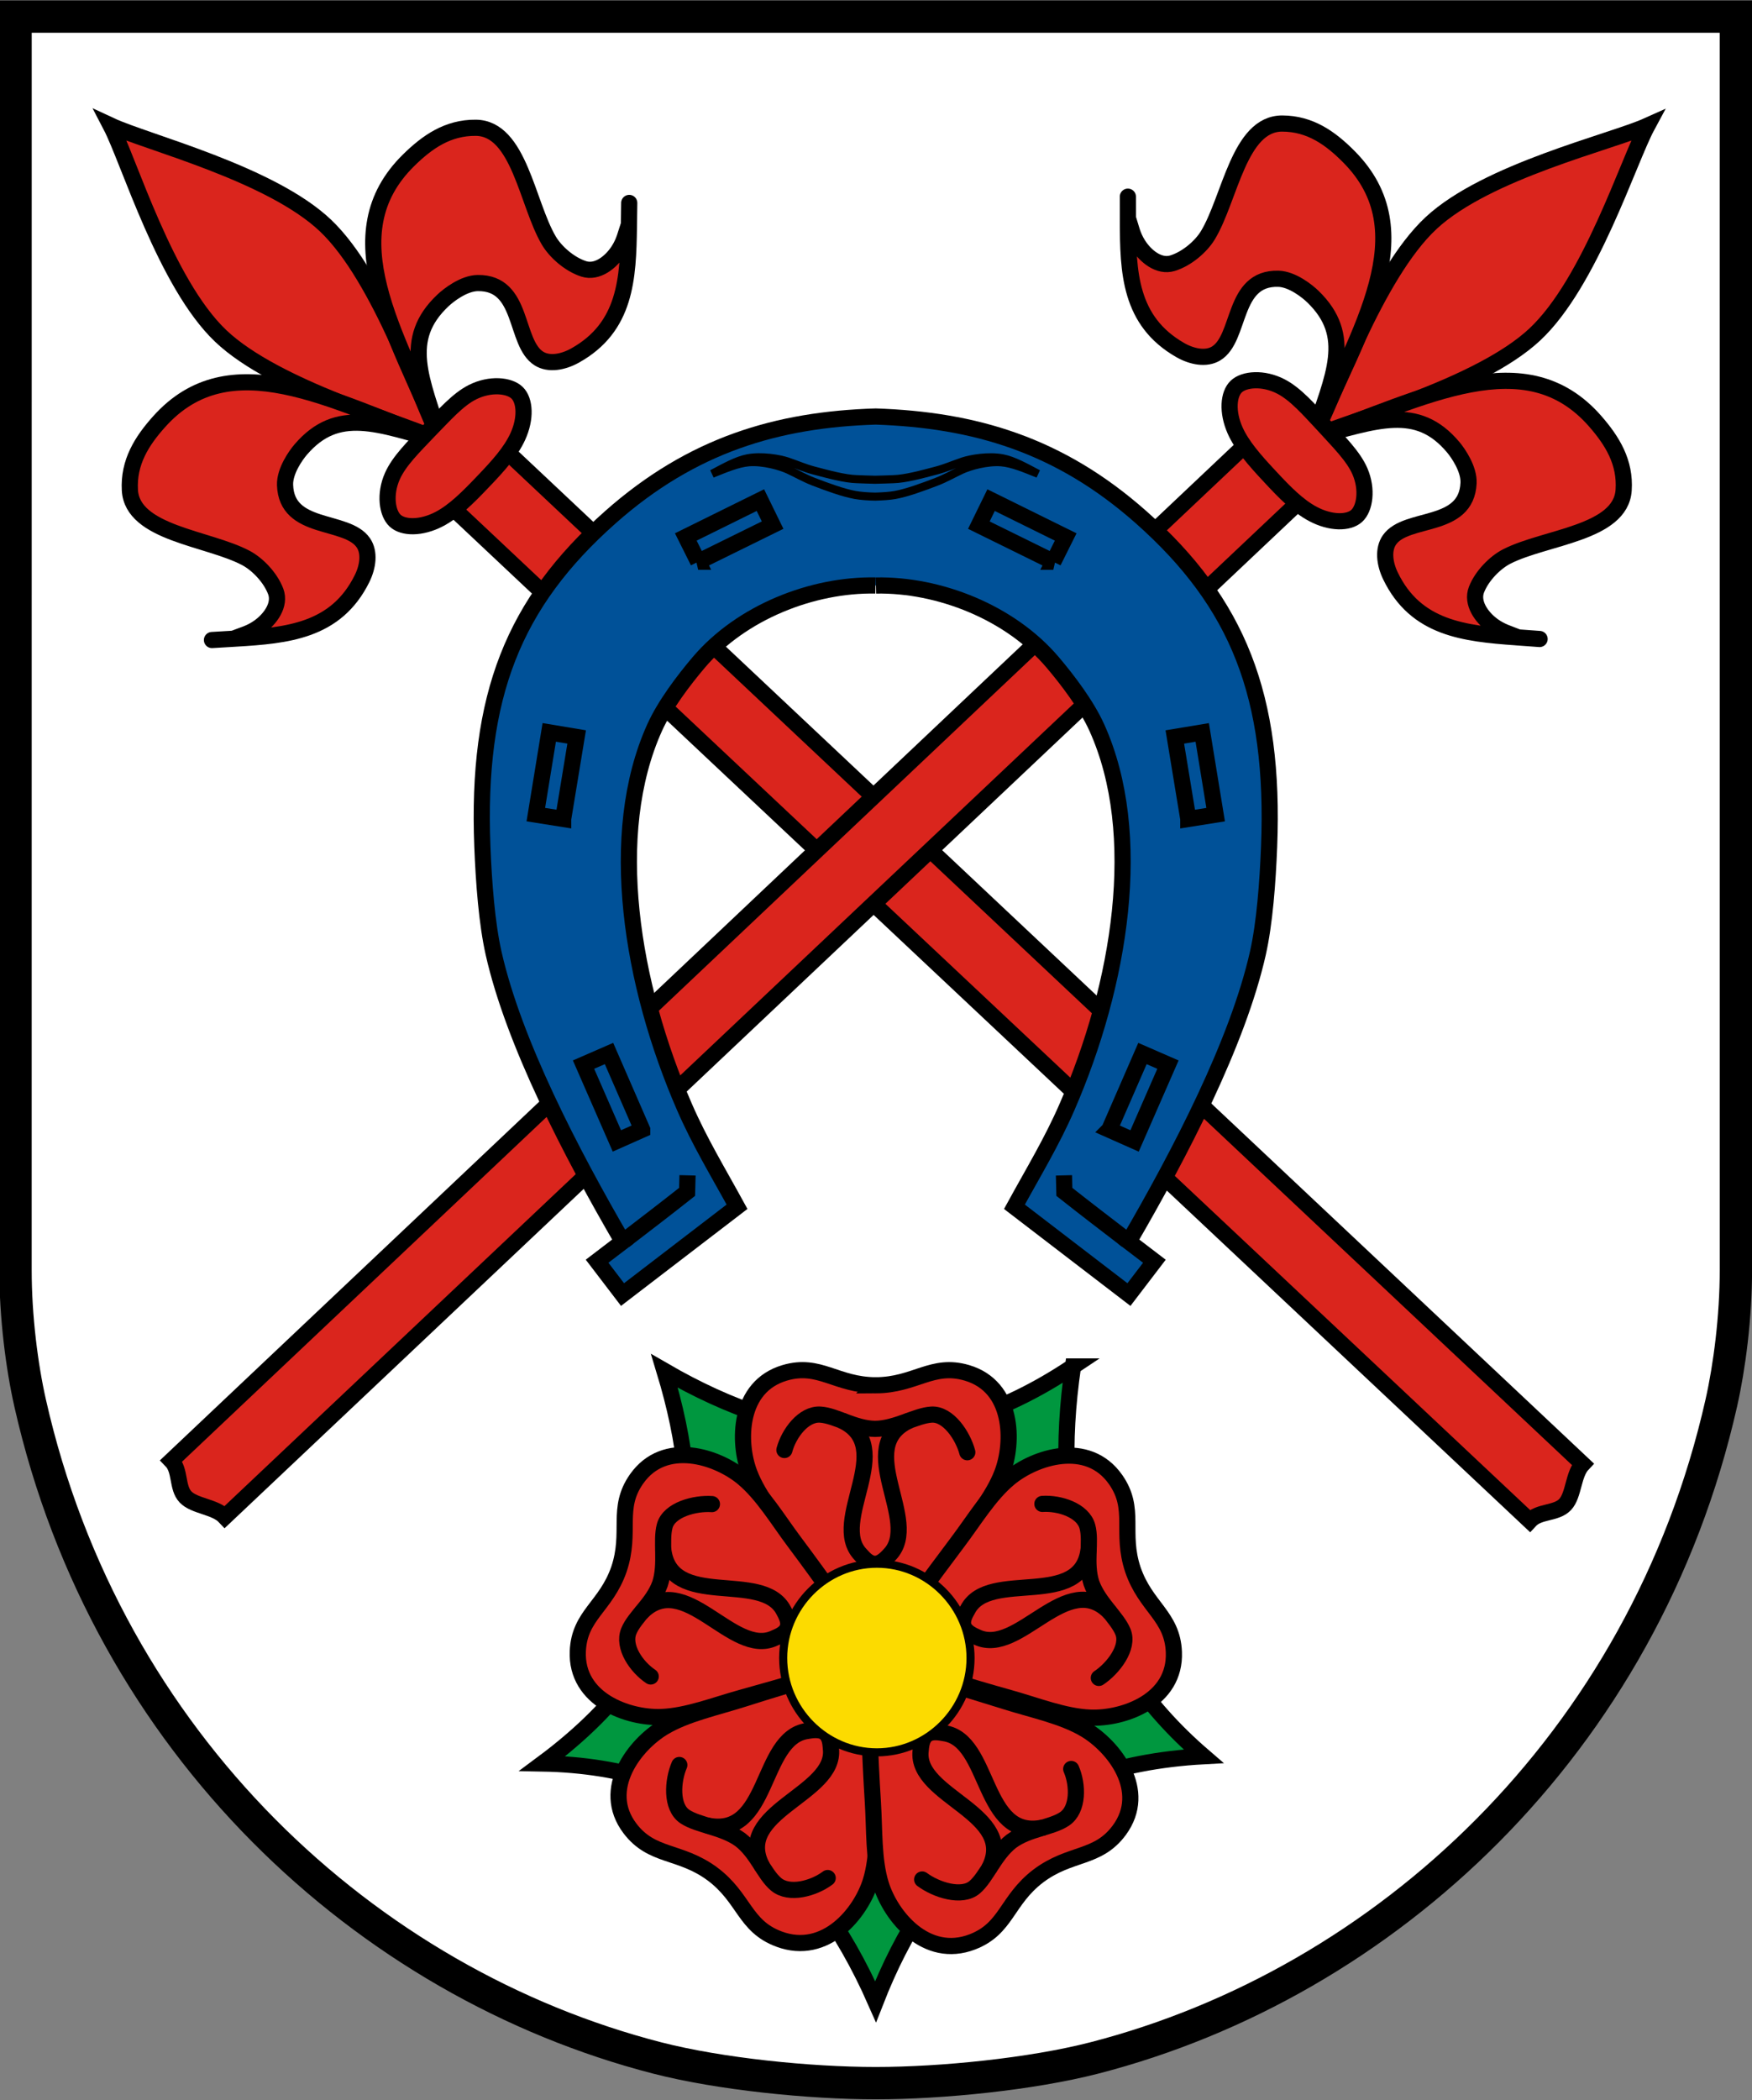<svg height="865.92" width="722.56" xmlns="http://www.w3.org/2000/svg"><rect width="100%" height="100%" fill="#808080" stroke="none"/><g transform="translate(-42.969 -120.572)"><path d="m49.385 127.403c-.007 172.252-.013 344.552-.015 516.801-.017 19.472 2.657 40 6.015 54.865 31.789 140.78 138.855 239.254 258.636 270.088 25.779 6.636 62.907 10.384 90.116 10.379 27.194.007 64.322-3.741 90.1-10.377 119.78-30.835 226.846-129.308 258.636-270.088 3.356-14.866 6.031-35.394 6.014-54.866-.002-172.249-.008-344.549-.015-516.801-236.499-.007-472.988.004-709.487-.001z" fill="#fff" fill-rule="evenodd" stroke="#000" stroke-width=".133"/><path d="m496.333 804.247c0 51.042-41.728 93.042-92.434 93.042-50.708 0-92.435-42-92.435-93.042 0-51.04 41.727-93.043 92.435-93.043 50.706 0 92.434 42.003 92.434 93.043z" fill="none" stroke="#333" stroke-linecap="round" stroke-linejoin="round" stroke-width="6.667"/><g stroke="#000"><path d="m485.495 684.029c-9.19 62.672 3.993 117.836 53.808 160.712-73.323 3.999-112.743 43.672-135.224 101.172-26.75-60.66-70.114-96.95-137.38-98.184 65.381-48.514 67.816-104.069 50.318-161.852 53.096 30.72 108.45 38.359 168.478-1.848z" fill="#00973f" fill-rule="evenodd" stroke-linecap="round" stroke-width="6.667"/><path d="m404.119 691.784c16.338-.067 23.262-9.331 37.572-5.143 19.256 5.638 19.502 28.531 14.584 41.367-3.804 9.929-11.694 19.148-18.29 28.82-10.756 15.771-22.526 31.908-33.828 47.021-11.473-14.921-23.037-31.256-33.792-47.026-6.596-9.672-14.486-18.89-18.29-28.82-4.918-12.836-4.671-35.73 14.585-41.366 14.309-4.189 21.119 5.08 37.459 5.147z" fill="#da251d" fill-rule="evenodd" stroke-linecap="round" stroke-width="6.667"/><path d="m417.963 706.319c-23.416 10.905 5.21 41.468-8.055 55.258-.967 1.006-3.291 3.81-6.06 3.828-2.871 0-4.992-2.822-5.96-3.828-13.264-13.79 15.531-44.43-7.885-55.334" fill="#da251d" fill-rule="evenodd" stroke-width="6.667"/><path d="m366.477 718.467c1.806-6.812 7.86-15.019 14.784-14.596 6.5.396 13.936 5.757 22.623 5.884 8.72-.127 16.732-5.488 23.232-5.884 6.924-.423 12.979 8.706 14.784 15.518" fill="none" stroke-linecap="round" stroke-width="6.667"/><path d="m298.245 767.611c5.215-15.484-1.314-25.03 7.272-37.219 11.556-16.401 33.302-9.237 43.86-.437 8.168 6.808 14.343 17.253 21.366 26.621 11.448 15.273 22.917 31.628 33.569 47.205-17.829 6.038-37.023 11.703-55.423 16.787-11.284 3.117-22.557 7.605-33.184 7.997-13.736.507-35.321-7.124-34.434-27.168.66-14.894 11.63-18.345 16.974-33.786z" fill="#da251d" fill-rule="evenodd" stroke-linecap="round" stroke-width="6.667"/><path d="m316.473 759.205c2.754 25.683 40.927 8.467 49.692 25.476.639 1.24 2.542 4.344 1.666 6.971-.928 2.719-4.286 3.813-5.55 4.404-17.337 8.097-37.029-29.052-54.914-10.415" fill="#da251d" fill-rule="evenodd" stroke-width="6.667"/><path d="m311.335 811.853c-5.864-3.909-11.675-12.29-9.038-18.706 2.476-6.024 9.951-11.328 12.879-19.508 2.696-8.294.212-17.608 1.937-23.887 1.838-6.691 12.432-9.471 19.463-8.977" fill="none" stroke-linecap="round" stroke-width="6.667"/><path d="m336.753 893.247c-13.425-9.884-24.908-6.743-33.998-18.771-12.234-16.185 1.932-34.508 14.013-41.705 9.347-5.568 21.593-8.087 33.064-11.754 18.704-5.976 38.472-11.625 57.211-16.749.033 18.823-.747 38.823-1.834 57.881-.668 11.69.01 23.806-3.106 34.002-4.027 13.178-18.595 31.201-37.903 23.964-14.347-5.379-14.108-16.878-27.447-26.868z" fill="#da251d" fill-rule="evenodd" stroke-linecap="round" stroke-width="6.667"/><path d="m334.535 873.288c26.02 5.587 21.754-36.084 41.272-38.963 1.422-.21 5.085-1.022 7.365.647 2.352 1.747 2.317 5.277 2.479 6.663 2.209 19.016-40.599 25.822-28.266 48.72" fill="#da251d" fill-rule="evenodd" stroke-width="6.667"/><path d="m384.323 894.96c-5.754 4.309-15.862 7.141-21.267 2.595-5.075-4.268-7.8-13.046-14.835-18.431-7.221-5.201-17.148-5.82-22.72-9.459-5.936-3.876-5.165-14.805-2.369-21.309" fill="none" stroke-linecap="round" stroke-width="6.667"/><path d="m471.116 894.164c-13.149 10.081-12.924 21.644-27.107 27.12-19.084 7.367-33.65-10.556-37.736-23.708-3.161-10.175-2.576-22.296-3.321-33.98-1.213-19.051-1.837-39.016-2.2-57.884 18.629 4.739 38.216 10.537 56.797 16.388 11.395 3.587 23.551 6.023 32.854 11.528 12.026 7.116 26.194 25.343 14.186 41.611-8.924 12.089-20.238 8.95-33.473 18.925z" fill="#da251d" fill-rule="evenodd" stroke-linecap="round" stroke-width="6.667"/><path d="m450.817 891.185c12.06-22.98-30.232-29.541-28.177-48.57.149-1.387.265-5.027 2.489-6.742 2.319-1.761 5.803-.834 7.215-.634 19.364 2.746 15.347 44.609 41.095 38.846" fill="#da251d" fill-rule="evenodd" stroke-width="6.667"/><path d="m484.76 849.997c2.817 6.486 3.08 16.682-2.776 20.598-5.496 3.676-14.864 4.006-21.957 9.237-6.959 5.452-10.064 14.603-15.063 18.904-5.325 4.584-15.943 1.092-21.676-3.177" fill="none" stroke-linecap="round" stroke-width="6.667"/><path d="m510.199 767.813c5.294 15.459 16.286 19.052 16.898 33.95.824 20.046-20.785 27.609-34.52 27.058-10.625-.424-21.884-4.948-33.158-8.101-18.383-5.141-37.44-11.127-55.375-16.995 10.463-15.648 22.236-31.832 33.733-47.069 7.051-9.344 13.259-19.771 21.448-26.553 10.587-8.768 32.355-15.863 43.859.576 8.548 12.216 1.948 21.633 7.115 37.134z" fill="#da251d" fill-rule="evenodd" stroke-linecap="round" stroke-width="6.667"/><path d="m500.86 785.583c-17.827-18.694-37.617 18.21-54.928 10.058-1.263-.594-4.663-1.898-5.567-4.516-.92-2.72 1.076-5.633 1.719-6.872 8.819-16.981 47.064.491 49.899-25.184" fill="#da251d" fill-rule="evenodd" stroke-width="6.667"/><path d="m472.871 740.696c7.032-.471 16.745 2.637 18.561 9.333 1.705 6.284-.993 15.046 1.667 23.316 2.912 8.219 10.556 14.094 13.012 20.126 2.617 6.424-4.094 15.082-9.97 18.973" fill="none" stroke-linecap="round" stroke-width="6.667"/><path d="m443.237 804.247c0 21.334-17.441 38.889-38.634 38.889-21.195 0-38.635-17.555-38.635-38.889s17.44-38.888 38.635-38.888c21.193 0 38.634 17.554 38.634 38.888z" fill="#fcdb00" fill-rule="evenodd" stroke-width="3.333"/><path d="m224.897 302.505c-8.081-15.797-24.98-67.293-47.62-88.864-22.641-21.569-73.874-34.404-88.649-41.284 7.536 14.435 22.569 64.967 45.281 86.659 22.711 21.692 75.823 36.243 90.988 43.489z" fill="#da251d" fill-rule="evenodd" stroke-width="6.667"/><path d="m140.064 383.903c-21.409 1.28-.808.048-.808.048.136-.058.272-.114.408-.168 3.428-1.374 6.437-2.022 10.047-4.567 4.8-3.383 9.017-9.292 6.977-14.736-2.193-5.853-7.609-11.355-12.332-13.851-15.684-8.288-46.847-10.094-47.821-27.957-.629-11.521 4.904-20.247 12.106-28.276 29.12-32.463 70.199-8.905 116.387 8.249-26.176-7.269-42.775-14.418-57.987 3.24-2.092 2.43-6.693 8.904-6.509 14.668.612 19.15 25.388 13.816 32.275 23.83 2.709 3.938 1.953 9.788-.539 14.809-10.735 21.629-30.795 23.431-52.204 24.711z" fill="#da251d" fill-rule="evenodd" stroke-width="6.667"/><path d="m302.343 213.943c.3-21.446.01-.81.01-.81-.05.139-.1.278-.149.415-1.215 3.488-1.725 6.524-4.103 10.247-3.16 4.949-8.869 9.432-14.401 7.642-5.947-1.922-11.691-7.082-14.399-11.685-8.998-15.289-12.226-46.337-30.114-46.493-11.539-.103-20.002 5.824-27.694 13.386-31.097 30.574-5.688 70.532 13.56 115.887-8.457-25.816-16.358-42.069.586-58.073 2.332-2.202 8.589-7.094 14.356-7.174 19.157-.264 14.962 24.731 25.28 31.152 4.058 2.526 9.866 1.503 14.769-1.216 21.116-11.712 21.999-31.833 22.299-53.278z" fill="#da251d" fill-rule="evenodd" stroke-width="6.667"/><path d="m228.183 328.607c148.268 139.517 297.406 279.554 445.69 419.046 3.784-4.142 10.96-2.822 14.596-6.724 3.64-3.898 3.223-12.45 7.227-16.673-148.175-139.416-296.347-278.833-444.515-418.245z" fill="#da251d" fill-rule="evenodd" stroke-width="6.667"/><path d="m242.119 319.24c-6.316 6.655-12.039 12.296-18.114 15.433-7.413 3.83-14.828 3.672-18.122.556-3.25-3.073-4.398-10.853-1.095-18.312 2.791-6.3 8.8-12.116 15.224-18.882 6.031-6.124 11.699-12.704 17.865-15.78 7.299-3.64 15.124-2.85 18.342.257 3.264 3.148 3.761 10.548.274 18.128-2.857 6.212-8.016 11.987-14.374 18.6z" fill="#da251d" fill-rule="evenodd" stroke-width="6.667"/><path d="m584.407 300.833c16.245-7.138 68.646-20.98 91.51-42.314 22.863-21.334 38.687-71.723 46.424-86.068-14.853 6.673-66.181 18.712-89.17 40.108-22.99 21.397-40.638 73.561-48.764 88.274z" fill="#da251d" fill-rule="evenodd" stroke-width="6.667"/><path d="m508.137 211.361c-.018-21.446 0-.809 0-.809.05.14.098.279.144.417 1.17 3.503 1.64 6.546 3.968 10.299 3.096 4.991 8.747 9.547 14.3 7.832 5.972-1.845 11.783-6.929 14.552-11.497 9.196-15.17 12.831-46.172 30.72-46.095 11.539.049 19.923 6.085 27.516 13.748 30.695 30.977 4.763 70.6-15.076 115.7 8.795-25.703 16.907-41.853.174-58.077-2.302-2.231-8.496-7.204-14.26-7.36-19.152-.515-15.286 24.532-25.686 30.818-4.092 2.472-9.885 1.374-14.752-1.409-20.961-11.987-21.58-32.119-21.6-53.567z" fill="#da251d" fill-rule="evenodd" stroke-width="6.667"/><path d="m668.265 383.351c21.391 1.56.807.058.807.058-.136-.058-.271-.117-.405-.173-3.41-1.419-6.411-2.105-9.988-4.697-4.755-3.447-8.894-9.41-6.783-14.827 2.269-5.824 7.757-11.253 12.512-13.687 15.792-8.084 46.975-9.481 48.183-27.33.78-11.512-4.638-20.308-11.735-28.432-28.693-32.84-70.076-9.823-116.484 6.725 26.268-6.927 42.959-13.857 57.939 3.999 2.06 2.456 6.576 8.99 6.316 14.752-.862 19.14-25.567 13.482-32.583 23.405-2.76 3.903-2.081 9.761.345 14.815 10.45 21.768 30.486 23.832 51.876 25.392z" fill="#da251d" fill-rule="evenodd" stroke-width="6.667"/><path d="m558.159 302.579c-147.992 139.81-296.555 280.46-444.522 420.288 3.912 4.02 2.174 11.106 5.854 14.964 3.678 3.864 12.24 3.95 16.22 8.196 147.886-139.723 295.772-279.444 443.652-419.16z" fill="#da251d" fill-rule="evenodd" stroke-width="6.667"/><path d="m566.689 317.041c-6.272-6.696-11.566-12.741-14.342-18.989-3.387-7.625-2.794-15.019.512-18.124 3.257-3.064 11.092-3.752 18.344-.016 6.125 3.156 11.577 9.496 17.954 16.307 5.76 6.381 11.995 12.426 14.703 18.762 3.205 7.5 1.956 15.266-1.335 18.295-3.334 3.073-10.752 3.135-18.113-.792-6.033-3.217-11.495-8.707-17.723-15.443z" fill="#da251d" fill-rule="evenodd" stroke-width="6.667"/><path d="m404.241 362.003c25.872-.499 55.342 10.98 72.942 31.772 6.089 7.193 13.897 17.425 18.13 26.794 19.882 44.008 9.666 105.983-12.262 156.404-6.272 14.424-13.764 26.69-21.707 41.202 15.737 12.072 31.483 24.136 47.223 36.204 3.5-4.583 6.998-9.166 10.497-13.747-3.528-2.704-7.057-5.408-10.577-8.071 21.33-36.702 44.91-82.012 53.245-118.88 2.808-12.421 4.06-29.238 4.641-44.041 2.436-62.088-12.817-100.365-52.768-135.771-33.794-29.948-68.785-40.166-109.481-41.55-40.468 1.258-75.656 11.592-109.449 41.54-39.951 35.405-55.204 73.682-52.768 135.77.58 14.802 1.833 31.62 4.641 44.042 8.335 36.868 31.913 82.177 53.244 118.88-3.519 2.662-7.048 5.366-10.576 8.07 3.499 4.582 6.997 9.164 10.497 13.747 15.74-12.068 31.484-24.132 47.223-36.204-7.943-14.512-15.435-26.777-21.708-41.201-21.927-50.422-32.144-112.396-12.261-156.404 4.233-9.37 12.04-19.602 18.129-26.795 17.6-20.792 47.071-32.271 72.943-31.772" fill="#005198" fill-rule="evenodd" stroke-width="6.667"/><path d="m403.892 318.393c-2.857-.033-5.116-.176-7.567-.245-4.976-.14-11.642-1.968-17.773-3.583-3.744-.986-7.153-2.504-10.827-3.736-3.241-1.088-10.593-2.401-16.469-1.276-4.444.852-9.456 3.667-14.599 6.395 5.359-2.159 10.65-4.405 15.159-4.764 5.963-.475 13.128 1.639 16.229 3.075 3.516 1.626 6.74 3.51 10.355 4.902 5.917 2.278 12.373 4.631 17.273 5.512 2.328.419 5.462.636 8.28.676 3.106-.102 5.791-.246 8.119-.665 4.9-.881 11.356-3.235 17.275-5.512 3.613-1.392 6.837-3.276 10.353-4.903 3.101-1.436 10.267-3.548 16.229-3.074 4.51.358 9.8 2.605 15.159 4.764-5.143-2.728-10.155-5.543-14.599-6.395-5.876-1.125-13.228.188-16.469 1.276-3.673 1.232-7.083 2.749-10.827 3.736-6.13 1.615-12.797 3.443-17.773 3.583-2.451.069-4.672.201-7.528.234z" fill="none" stroke-width="3.333"/><path d="m330.912 352.204 30.697-15.108c-1.681-3.436-3.361-6.873-5.041-10.308-10.256 5.064-20.512 10.128-30.768 15.192 1.697 3.428 3.415 6.797 5.112 10.224z" fill="none" stroke-width="6.667"/><path d="m275.232 458.249 5.559-33.805c-3.768-.627-7.538-1.253-11.306-1.879-1.844 11.304-3.686 22.608-5.532 33.912 3.772.607 7.507 1.164 11.279 1.772z" fill="none" stroke-width="6.667"/><path d="m307.817 586.373-13.68-31.401c-3.502 1.527-7.005 3.052-10.508 4.579 4.587 10.493 9.174 20.984 13.76 31.476 3.495-1.544 6.932-3.11 10.428-4.654z" fill="none" stroke-width="6.667"/><path d="m477.368 352.215-30.697-15.108c1.68-3.436 3.36-6.874 5.041-10.308 10.256 5.064 20.511 10.128 30.768 15.192-1.699 3.428-3.415 6.797-5.112 10.224z" fill="none" stroke-width="6.667"/><path d="m533.048 458.26-5.559-33.805c3.768-.627 7.536-1.254 11.304-1.879 1.846 11.304 3.688 22.608 5.532 33.912-3.77.607-7.505 1.164-11.277 1.772z" fill="none" stroke-width="6.667"/><path d="m500.463 586.384 13.68-31.401c3.502 1.526 7.005 3.052 10.508 4.578-4.587 10.494-9.174 20.984-13.762 31.476-3.494-1.544-6.932-3.109-10.426-4.653z" fill="none" stroke-width="6.667"/><path d="m326.517 605.211c-.058 2.273-.117 4.545-.176 6.817-8.38 6.624-17.1 13.305-25.818 19.988" fill="none" stroke-width="6.667"/><path d="m481.763 605.221c.058 2.274.116 4.546.174 6.818 8.382 6.624 17.1 13.305 25.82 19.988" fill="none" stroke-width="6.667"/><path d="m49.385 127.403c-.007 172.252-.013 344.552-.015 516.801-.017 19.472 2.657 40 6.015 54.865 31.789 140.78 138.855 239.254 258.636 270.088 25.779 6.636 62.907 10.384 90.116 10.379 27.194.007 64.322-3.741 90.1-10.377 119.78-30.835 226.846-129.308 258.636-270.088 3.356-14.866 6.031-35.394 6.014-54.866-.002-172.249-.008-344.549-.015-516.801-236.499-.007-472.988.004-709.487-.001z" fill="none" stroke-width="13.333"/></g></g></svg>
